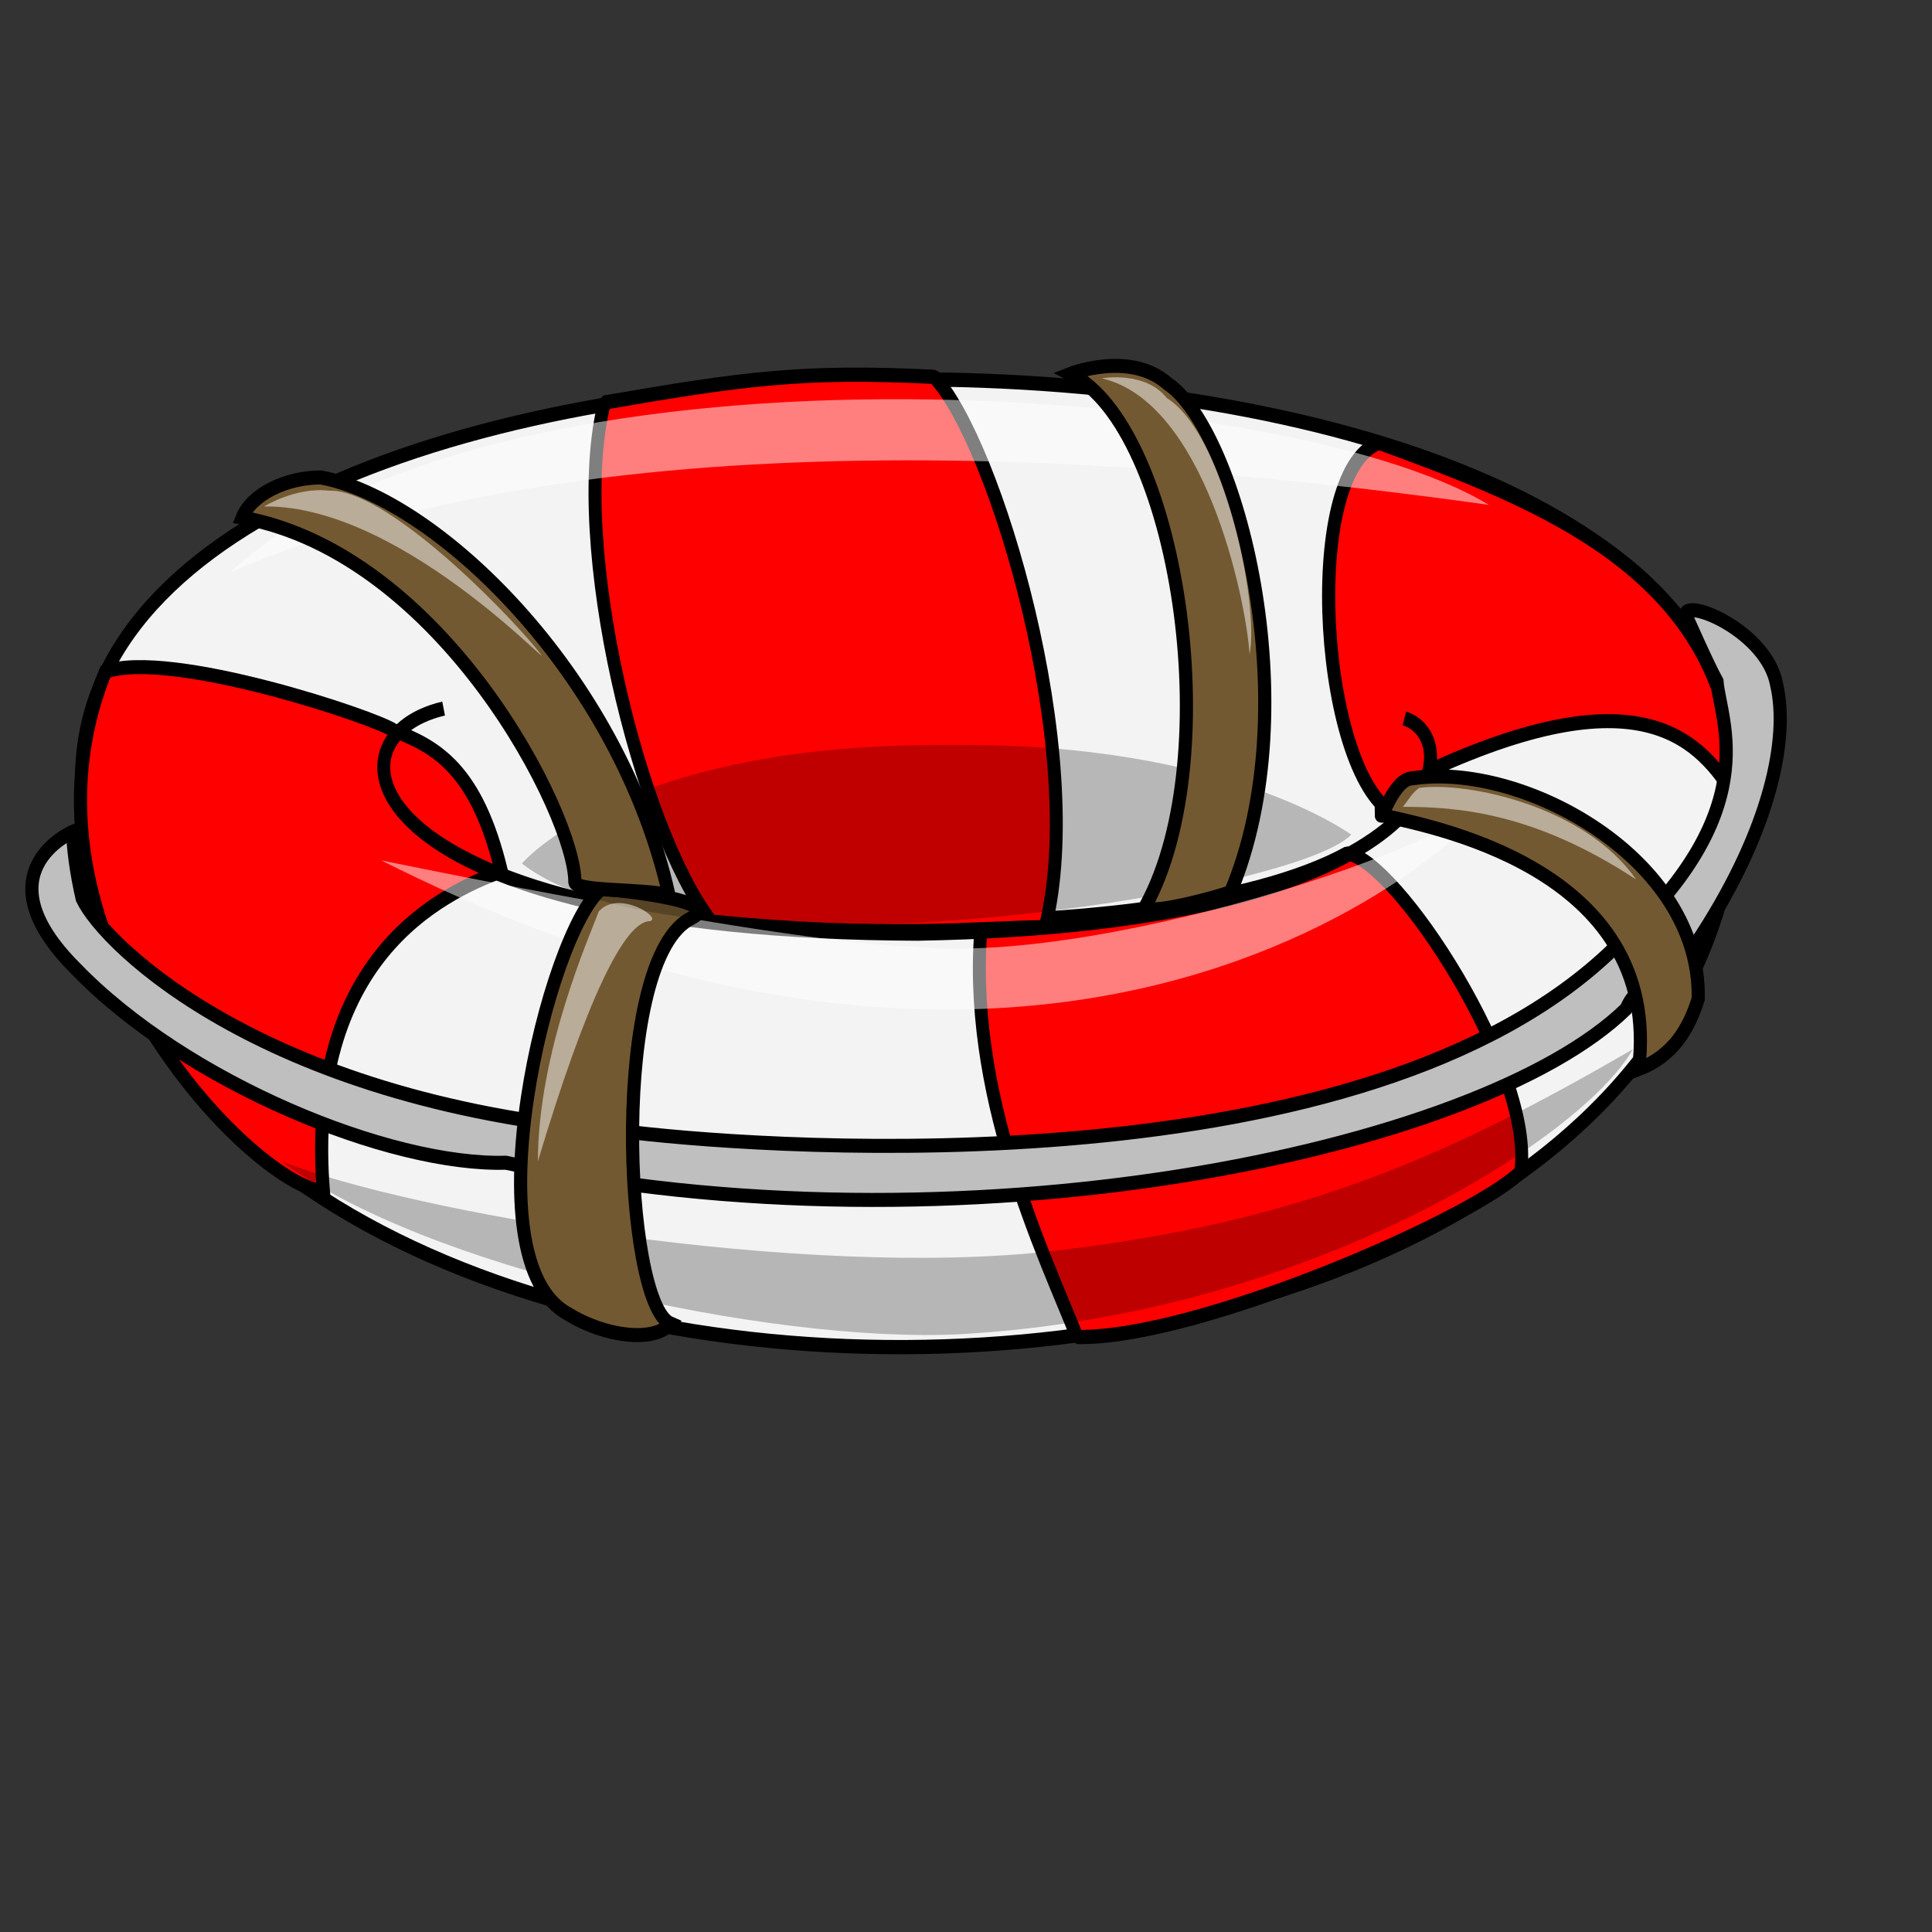 <?xml version="1.0" encoding="UTF-8" standalone="no"?>
<!DOCTYPE svg PUBLIC "-//W3C//DTD SVG 20010904//EN"
"http://www.w3.org/TR/2001/REC-SVG-20010904/DTD/svg10.dtd">
<!-- Created with Sodipodi ("http://www.sodipodi.com/") -->
<svg
   id="svg548"
   sodipodi:version="0.32"
   width="400pt"
   height="400pt"
   sodipodi:docbase="/home/nicu/svg_gal/misc"
   sodipodi:docname="/home/nicu/svg_gal/misc/help.svg"
   xmlns="http://www.w3.org/2000/svg"
   xmlns:sodipodi="http://sodipodi.sourceforge.net/DTD/sodipodi-0.dtd"
   xmlns:xlink="http://www.w3.org/1999/xlink">
  <rect width="100%" height="100%" fill="#333333" stroke="none"/>
  <defs
     id="defs550" />
  <sodipodi:namedview
     id="base"
     showgrid="true" />
  <path
     style="fill:#f3f3f3;fill-rule:evenodd;stroke:black;stroke-opacity:1;stroke-width:3.335;stroke-linejoin:bevel;stroke-linecap:butt;fill-opacity:1;stroke-dasharray:none;"
     d="M 35.613 215.946 C 33.355 394.858 461.27 392.313 462.117 215.098 C 460.422 91.301 35.613 92.149 35.613 215.946 z "
     id="path1065"
     sodipodi:nodetypes="ccc"
     transform="matrix(1.072,0,0,1.18,-15.66,-40.026)" />
  <path
     style="fill:#ff0000;fill-rule:evenodd;stroke:black;stroke-opacity:1;stroke-width:3.335;stroke-linejoin:bevel;stroke-linecap:butt;fill-opacity:1;stroke-dasharray:none;"
     d="M 267.398 249.406 C 263.062 289.041 283.531 327.37 291.957 346.699 C 323.33 347.22 395.057 318.523 406.195 308.04 C 409.945 284.56 374 234.893 361.552 233.582 C 336.702 246.007 289.718 249.071 267.398 249.406 z "
     id="path1068"
     sodipodi:nodetypes="ccccc"
     transform="matrix(1.072,0,0,1.18,-15.66,-40.026)" />
  <path
     style="fill:#ff0000;fill-rule:evenodd;stroke:black;stroke-opacity:1;stroke-width:3.335;stroke-linejoin:bevel;stroke-linecap:butt;fill-opacity:1;stroke-dasharray:none;"
     d="M 170.273 128.089 C 161.101 160.846 179.378 227.897 197.722 249.517 C 241.503 253.548 266.806 250.99 283.766 250.825 C 294.904 210.206 270.865 137.147 255.141 122.078 C 220.962 120.557 205.875 122.526 170.273 128.089 z "
     id="path1067"
     sodipodi:nodetypes="ccccc"
     transform="matrix(1.072,0,0,1.18,-15.66,-40.026)" />
  <path
     style="fill:#ff0000;fill-rule:evenodd;stroke:black;stroke-opacity:1;stroke-width:3.706;stroke-linejoin:miter;stroke-linecap:butt;fill-opacity:1;stroke-dasharray:none;"
     d="M 23.341 180.142 C 41.495 174.091 99.415 192.245 104.602 195.703 C 116.705 200.025 127.943 206.077 134.859 232.876 C 117.569 238.927 79.532 256.217 84.719 317.595 C 64.836 315.866 -6.051 248.437 23.341 180.142 z "
     id="path1069"
     sodipodi:nodetypes="ccccc"
     transform="matrix(0.98,0,0,1.044,6.239,-2.631)" />
  <path
     style="fill:#ff0000;fill-rule:evenodd;stroke:black;stroke-opacity:1;stroke-width:3.706;stroke-linejoin:miter;stroke-linecap:butt;fill-opacity:1;stroke-dasharray:none;"
     d="M 482.34 212.993 C 472.831 199.161 457.31 180.142 396.796 206.077 C 396.924 202.988 393.835 215.733 387.287 218.18 C 365.674 209.535 359.623 127.391 382.1 119.611 C 427.053 135.171 483.205 154.208 482.34 212.993 z "
     id="path1070"
     sodipodi:nodetypes="ccccc"
     transform="matrix(0.98,0,0,1.044,6.239,-2.631)" />
  <path
     style="fill:none;fill-rule:evenodd;stroke:black;stroke-opacity:1;stroke-width:3.335;stroke-linejoin:bevel;stroke-linecap:butt;fill-opacity:1;stroke-dasharray:none;"
     d="M 128.844 199.68 C 95.893 206.694 106.834 251.835 250.826 252.333 C 388.921 250.212 392.626 206.579 376.247 201.993 "
     id="path1066"
     sodipodi:nodetypes="ccc"
     transform="matrix(1.072,0,0,1.18,-15.66,-40.026)" />
  <path
     style="fill:#bfbfbf;fill-rule:evenodd;stroke:black;stroke-opacity:1;stroke-width:3.706;stroke-linejoin:miter;stroke-linecap:butt;fill-opacity:1;stroke-dasharray:none;"
     d="M 14.142 222.461 C 14.142 222.461 -12.374 233.067 15.026 258.699 C 45.962 288.752 103.414 310.849 136.118 309.965 C 263.397 335.598 410.122 307.313 451.665 269.306 C 456.968 258.7 453.432 278.145 472.878 249.86 C 492.323 221.576 497.592 197.712 494.091 183.57 C 491.367 169.466 468.458 160.588 468.458 165.008 C 468.458 165.008 474.646 178.266 477.28 182.686 C 478.181 193.293 491.44 217.157 448.129 253.396 C 378.302 317.036 213.016 306.429 172.358 302.01 C 68.943 294.939 22.981 252.512 16.794 240.138 C 15.026 233.067 14.142 225.996 14.142 222.461 z "
     id="path1076"
     sodipodi:nodetypes="cccccccccccc"
     transform="matrix(0.98,0,0,1.044,6.239,-2.631)" />
  <path
     style="fill:#000000;fill-rule:evenodd;stroke:none;stroke-opacity:1;stroke-width:1pt;stroke-linejoin:miter;stroke-linecap:butt;fill-opacity:0.25;"
     d="M 77.782 320.572 C 116.673 349.74 212.132 370.952 265.165 368.302 C 360.625 362.998 436.638 314.384 450.78 289.635 C 400.399 318.804 359.741 337.366 290.798 345.321 C 221.855 353.276 113.137 334.713 77.782 320.572 z "
     id="path1077"
     sodipodi:nodetypes="ccccc" />
  <path
     style="fill:#ffffff;fill-rule:evenodd;stroke:none;stroke-opacity:1;stroke-width:1pt;stroke-linejoin:miter;stroke-linecap:butt;fill-opacity:0.496;"
     d="M 105.182 237.487 C 105.182 237.487 215.668 260.467 252.791 261.352 C 306.707 266.654 414.541 229.532 412.774 217.157 C 425.148 212.738 313.779 342.669 105.182 237.487 z "
     id="path1079"
     sodipodi:nodetypes="cccc" />
  <path
     style="fill:#735931;fill-rule:evenodd;stroke:black;stroke-opacity:1;stroke-width:3.706;stroke-linejoin:miter;stroke-linecap:butt;fill-opacity:1;stroke-dasharray:none;"
     d="M 182.5 352.5 C 169.242 347.197 165.277 255.518 188.536 245.214 C 198.536 240.214 163.081 237.5 163.081 237.5 C 148.055 248.99 125.555 335.947 153.75 350 C 164.268 356.098 178.081 357.5 182.5 352.5 z "
     id="path1071"
     sodipodi:nodetypes="ccccc"
     transform="matrix(0.98,0,0,1.044,6.239,-2.631)" />
  <path
     style="fill:#735931;fill-rule:evenodd;stroke:black;stroke-opacity:1;stroke-width:3.706;stroke-linejoin:miter;stroke-linecap:butt;fill-opacity:1;stroke-dasharray:none;"
     d="M 382.722 218.041 C 394.213 220.693 462.271 231.3 455.2 285.217 C 464.923 281.681 469.343 274.61 471.994 266.655 C 472.877 229.532 422.496 203.899 391.561 208.318 C 386.257 208.318 382.722 219.809 382.722 218.041 z "
     id="path1072"
     sodipodi:nodetypes="ccccc"
     transform="matrix(0.98,0,0,1.044,6.239,-2.631)" />
  <path
     style="fill:#000000;fill-rule:evenodd;stroke:none;stroke-opacity:1;stroke-width:1pt;stroke-linejoin:miter;stroke-linecap:butt;fill-opacity:0.247;"
     d="M 144.073 238.37 C 144.073 238.37 172.358 204.783 262.513 205.667 C 338.527 204.783 372.999 230.415 372.999 230.415 C 357.089 247.209 188.268 272.842 144.073 238.37 z "
     id="path1078"
     sodipodi:nodetypes="cccc" />
  <path
     style="fill:#ffffff;fill-rule:evenodd;stroke:none;stroke-opacity:1;stroke-width:1pt;stroke-linejoin:miter;stroke-linecap:butt;fill-opacity:0.498;"
     d="M 63.64 157.937 C 167.938 112.858 322.617 127.001 411.006 139.375 C 354.437 104.904 137.002 89.878 63.64 157.937 z "
     id="path1080"
     sodipodi:nodetypes="ccc" />
  <path
     style="fill:#735931;fill-rule:evenodd;stroke:black;stroke-opacity:1;stroke-width:3.706;stroke-linejoin:miter;stroke-linecap:butt;fill-opacity:1;stroke-dasharray:none;"
     d="M 295.217 101.368 C 325.269 115.51 339.411 202.131 316.43 241.906 C 314.662 245.441 338.527 239.254 340.295 238.371 C 362.392 188.873 342.063 116.394 322.618 104.02 C 312.011 95.181 295.217 101.368 295.217 101.368 z "
     id="path1073"
     sodipodi:nodetypes="ccccc"
     transform="matrix(0.98,0,0,1.044,6.239,-2.631)" />
  <path
     style="fill:#735931;fill-rule:evenodd;stroke:black;stroke-opacity:1;stroke-width:3.706;stroke-linejoin:miter;stroke-linecap:butt;fill-opacity:1;stroke-dasharray:none;"
     d="M 61.872 139.375 C 118.441 149.098 155.564 218.041 155.564 235.719 C 155.564 238.37 175.009 237.487 182.081 239.255 C 167.938 180.034 115.789 134.072 83.969 128.769 C 74.246 128.769 64.523 133.188 61.872 139.375 z "
     id="path1074"
     sodipodi:nodetypes="ccccc"
     transform="matrix(0.98,0,0,1.044,6.239,-2.631)" />
  <path
     style="fill:#ffffff;fill-rule:evenodd;stroke:none;stroke-opacity:1;stroke-width:1pt;stroke-linejoin:miter;stroke-linecap:butt;fill-opacity:0.498;"
     d="M 165.286 251.629 C 162.635 258.7 148.492 290.519 148.492 320.572 C 161.75 276.377 172.357 254.28 179.428 254.28 C 182.964 253.396 170.589 245.441 165.286 251.629 z "
     id="path1083"
     sodipodi:nodetypes="cccc" />
  <path
     style="fill:#ffffff;fill-rule:evenodd;stroke:none;stroke-opacity:1;stroke-width:1pt;stroke-linejoin:miter;stroke-linecap:butt;fill-opacity:0.498;"
     d="M 387.277 222.731 C 389.453 219.944 389.522 219.265 391.764 217.497 C 405.023 215.729 437.523 222.46 451.665 242.789 C 423.381 224.229 402.303 222.731 387.277 222.731 z "
     id="path1084"
     sodipodi:nodetypes="cccc" />
  <path
     style="fill:#ffffff;fill-rule:evenodd;stroke:none;stroke-opacity:1;stroke-width:1pt;stroke-linejoin:miter;stroke-linecap:butt;fill-opacity:0.498;"
     d="M 304.149 104.443 C 304.149 104.443 316.119 102.267 322.104 109.884 C 337.883 119.678 347.676 166.47 344.956 180.617 C 343.868 164.838 332.441 110.973 304.149 104.443 z "
     id="path1085"
     sodipodi:nodetypes="cccc" />
  <path
     style="fill:#ffffff;fill-rule:evenodd;stroke:none;stroke-opacity:1;stroke-width:1pt;stroke-linejoin:miter;stroke-linecap:butt;fill-opacity:0.498;"
     d="M 72.909 139.81 C 72.909 139.81 81.614 134.369 90.864 135.457 C 106.098 134.913 137.656 166.47 147.994 178.985 C 158.331 191.499 112.628 139.266 72.909 139.81 z "
     id="path1086"
     sodipodi:nodetypes="cccc" />
</svg>
